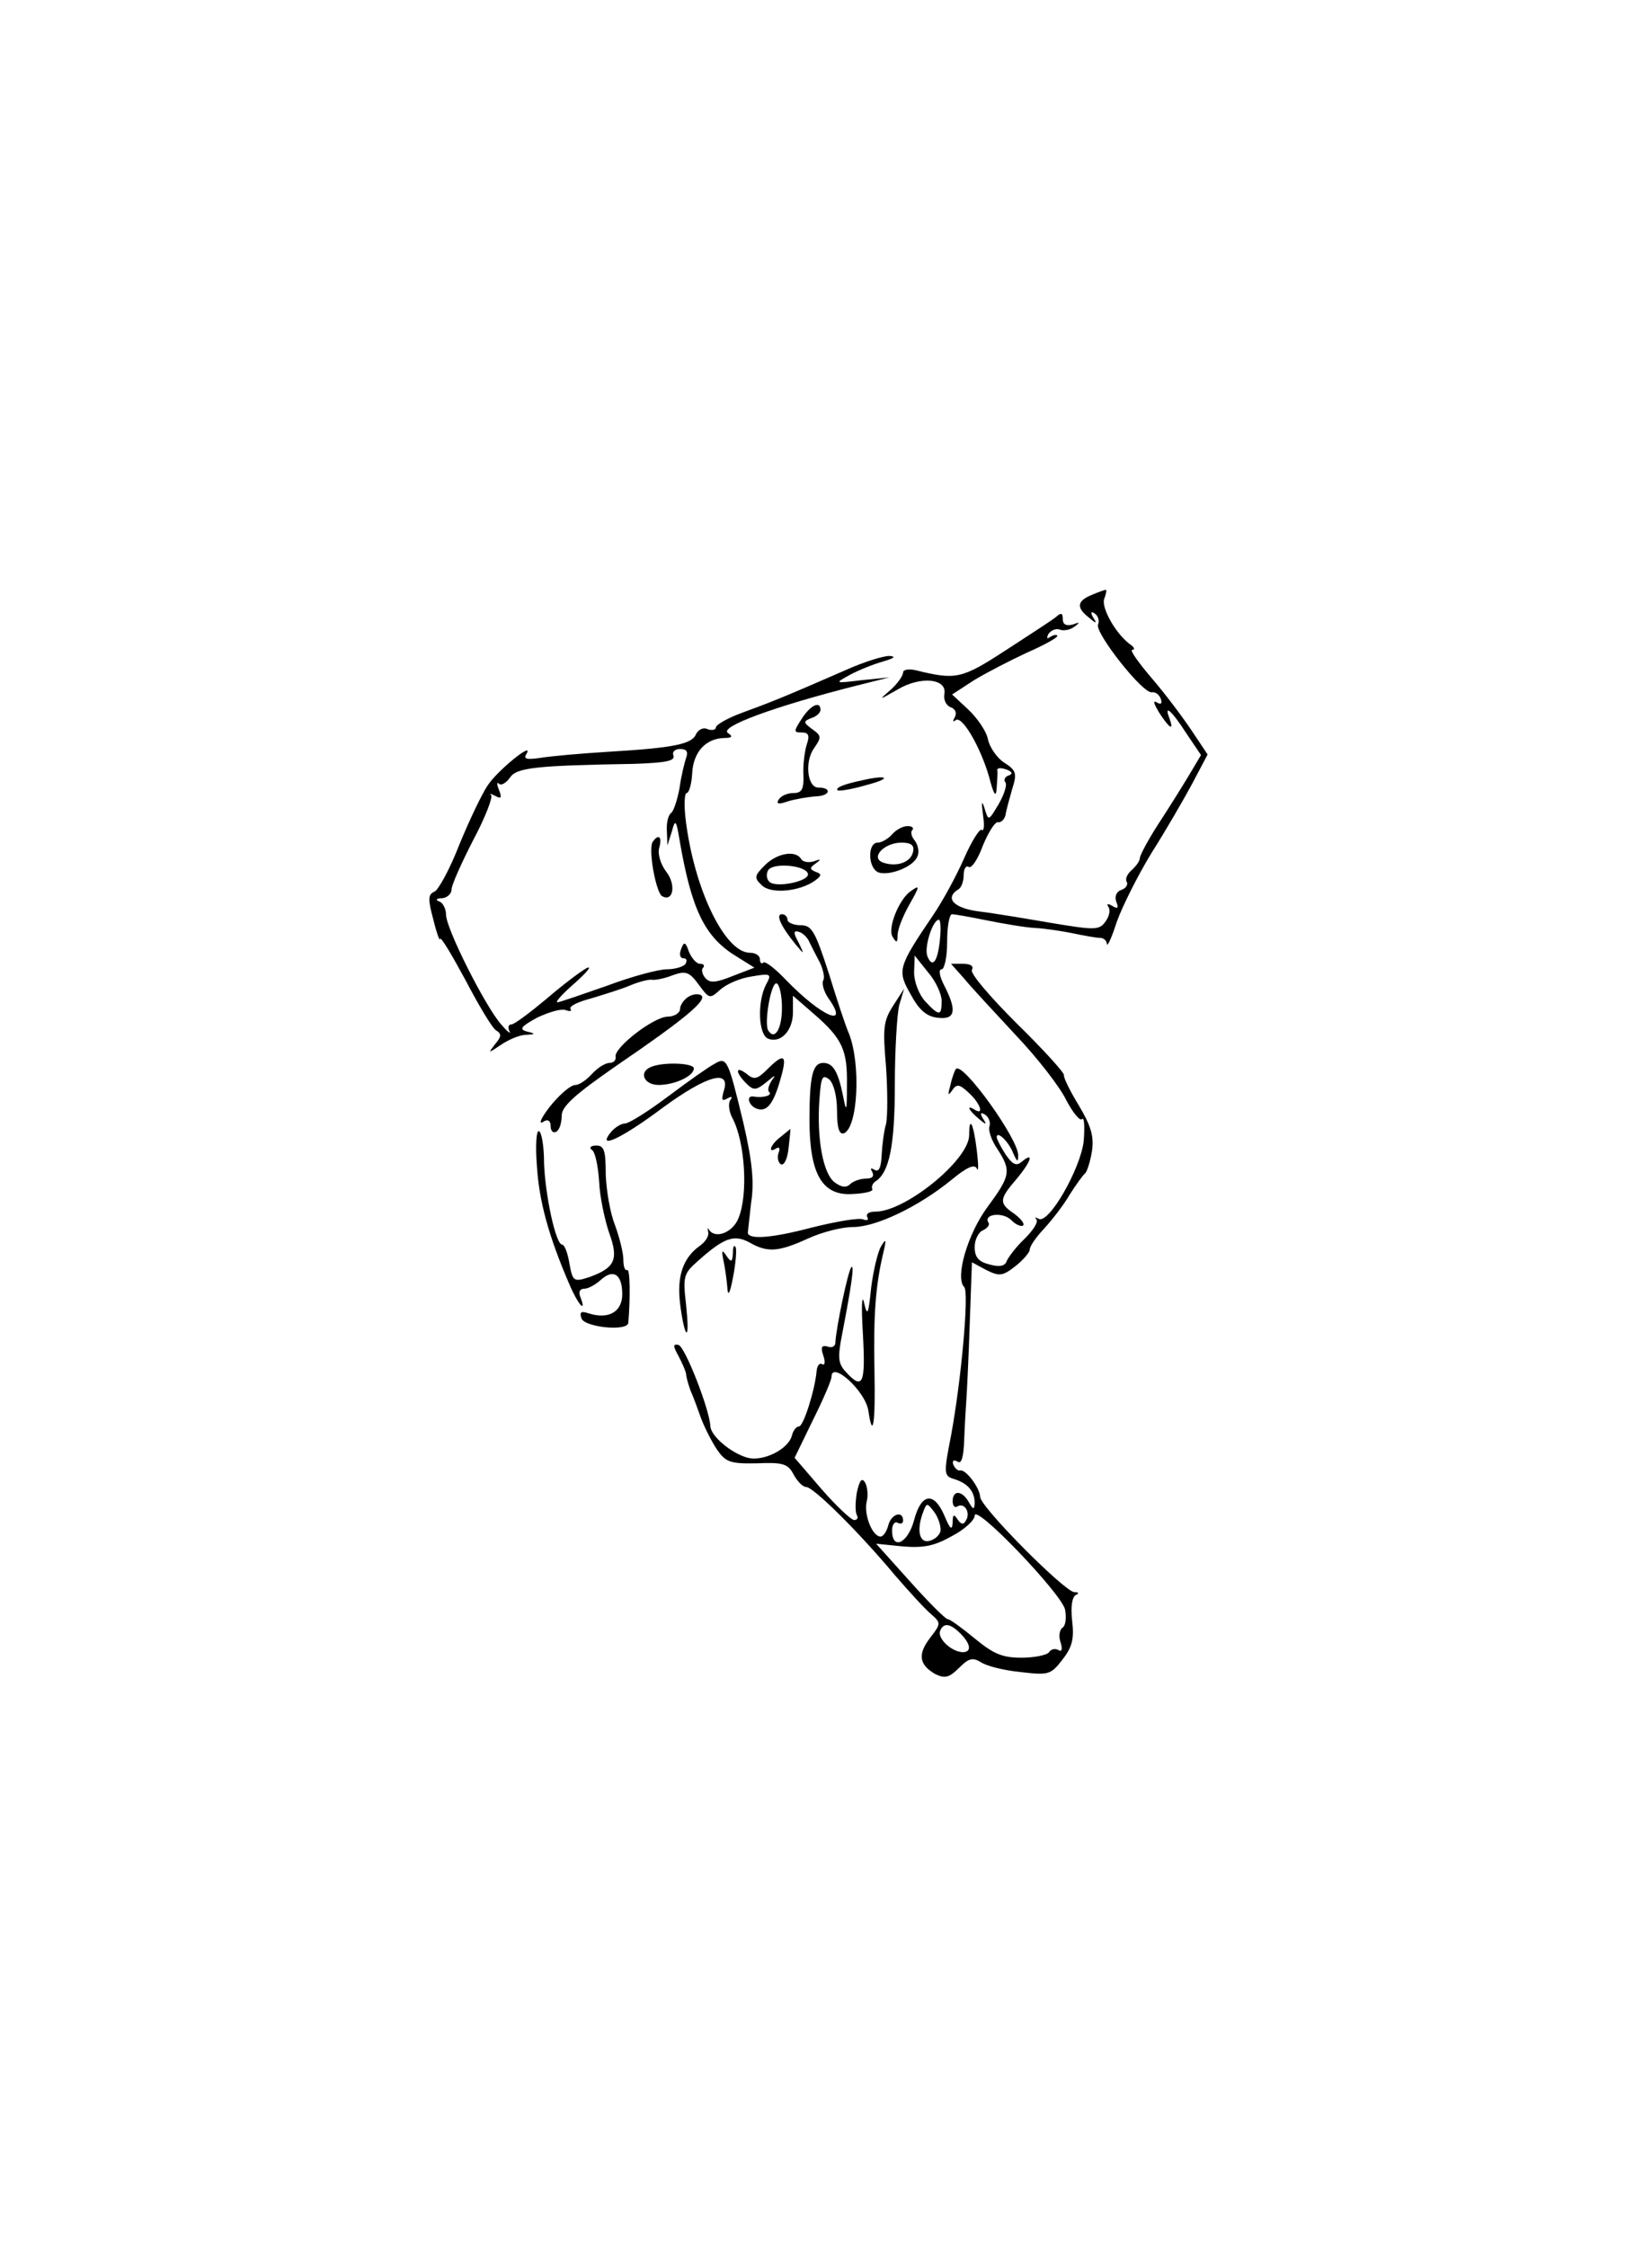 <?xml version="1.0" standalone="no"?>
<!DOCTYPE svg PUBLIC "-//W3C//DTD SVG 20010904//EN"
 "http://www.w3.org/TR/2001/REC-SVG-20010904/DTD/svg10.dtd">
<svg version="1.0" xmlns="http://www.w3.org/2000/svg"
 width="300pt" height="408pt" viewBox="0 0 300 408"
 preserveAspectRatio="xMidYMid meet">
<g transform="translate(0,408) scale(0.1,-0.1)"
fill="#000000" stroke="none">
<path d="M1983 3000 c-27 -11 -29 -23 -6 -41 14 -12 16 -12 8 0 -5 9 -4 12 3
7 6 -4 9 -13 6 -20 -6 -15 82 -127 98 -123 6 1 13 -4 16 -12 3 -9 0 -11 -8 -6
-7 4 -4 -4 5 -19 19 -29 27 -34 19 -11 -11 27 3 16 30 -26 l27 -40 -22 -37
c-12 -20 -37 -60 -56 -89 -18 -28 -33 -56 -33 -61 0 -5 -7 -15 -15 -22 -8 -7
-12 -16 -9 -21 3 -5 -1 -12 -10 -15 -9 -3 -12 -12 -9 -21 5 -12 3 -14 -7 -8
-8 5 -11 4 -7 -2 4 -6 1 -18 -6 -27 -11 -15 -19 -15 -97 -2 -47 8 -106 18
-132 21 -46 6 -63 24 -38 40 6 3 10 15 10 26 0 11 4 18 9 15 5 -4 17 14 26 39
10 24 22 43 27 42 6 -1 12 5 14 13 1 8 7 29 12 47 9 28 8 34 -14 48 -13 8 -27
28 -30 43 -3 15 -20 39 -36 54 l-29 27 40 26 c23 14 66 36 96 50 30 13 55 27
55 30 0 3 -5 3 -12 -1 -7 -5 -8 -3 -4 5 5 7 14 10 20 8 7 -3 19 -1 27 5 11 8
10 9 -3 4 -12 -3 -18 0 -18 10 0 11 -3 12 -12 4 -7 -6 -49 -33 -92 -61 -80
-52 -90 -54 -163 -36 -13 3 -23 1 -23 -4 0 -6 -10 -20 -22 -31 -23 -20 -23
-20 12 0 42 25 90 20 85 -8 -2 -10 3 -21 11 -24 9 -3 12 -11 8 -18 -4 -7 -4
-10 1 -6 11 11 45 -47 61 -102 9 -35 13 -39 14 -20 1 14 2 28 1 32 0 4 7 4 16
1 11 -4 13 -8 5 -11 -7 -2 -10 -8 -6 -13 3 -5 -3 -23 -13 -40 -18 -30 -18 -30
-25 -7 -5 16 -6 12 -3 -11 3 -19 2 -31 -2 -28 -3 4 -18 -19 -32 -51 -14 -32
-39 -78 -56 -103 -65 -96 -66 -101 -41 -145 15 -28 29 -40 49 -42 32 -4 35 13
12 58 -9 17 -11 30 -5 30 5 0 10 22 10 50 0 28 4 50 9 50 4 0 33 -5 62 -11 30
-6 70 -13 89 -14 19 -1 51 -6 70 -10 19 -4 41 -8 48 -8 6 0 12 -5 12 -11 1 -6
9 12 18 40 10 28 38 84 63 125 26 41 59 98 74 126 l28 53 -28 42 c-16 24 -48
67 -73 96 -24 28 -41 52 -36 52 5 0 4 4 -1 8 -27 18 -55 67 -50 84 4 10 5 18
3 17 -2 0 -13 -4 -25 -9z m-276 -625 c-4 -42 -14 -54 -23 -31 -6 17 10 66 21
66 3 0 4 -16 2 -35z m3 -112 c0 -28 -4 -29 -30 -1 -11 12 -20 35 -20 52 l1 31
24 -30 c14 -16 25 -40 25 -52z"/>
<path d="M1535 2863 c-112 -49 -140 -60 -187 -77 -27 -10 -48 -22 -48 -27 0
-4 -7 -6 -15 -3 -8 4 -17 -1 -21 -9 -7 -18 -40 -25 -159 -32 -49 -3 -105 -8
-123 -11 -26 -4 -32 -2 -26 7 15 25 -54 -31 -71 -58 -10 -15 -33 -63 -51 -107
-17 -44 -38 -82 -45 -85 -12 -5 -12 -14 -2 -51 6 -25 12 -40 12 -35 1 6 21
-28 46 -74 24 -46 49 -88 56 -92 10 -6 10 -11 -2 -25 -13 -17 -13 -17 11 -1
13 9 34 18 45 18 18 1 18 2 2 6 -15 4 -11 9 18 25 21 10 44 17 52 14 8 -3 12
-2 9 2 -3 5 14 13 37 19 23 7 56 17 72 24 17 7 34 11 39 10 5 -1 22 2 37 8 25
9 31 6 48 -17 19 -26 20 -26 39 -9 11 10 36 21 57 24 35 6 37 5 26 -15 -16
-31 -14 -91 4 -98 23 -9 45 15 45 48 l0 30 38 -33 c52 -45 61 -66 60 -129 0
-49 -1 -51 -7 -20 -9 44 -18 60 -36 60 -19 0 -25 -23 -25 -103 0 -99 23 -139
79 -135 22 1 38 5 35 9 -2 4 1 11 6 14 25 16 35 65 35 175 0 63 4 129 8 145
l9 30 -20 -31 c-18 -28 -19 -41 -13 -111 3 -44 3 -91 0 -104 -4 -13 -7 -39 -8
-57 -1 -22 -5 -31 -13 -26 -7 4 -8 3 -4 -4 4 -8 0 -12 -11 -12 -11 0 -24 -5
-29 -10 -7 -7 -16 -6 -28 3 -21 15 -33 78 -28 150 3 41 5 47 18 37 8 -8 14
-30 14 -57 0 -31 4 -43 12 -41 26 9 32 127 9 183 -5 11 -21 59 -36 108 -25 77
-31 87 -51 87 -13 0 -24 5 -24 10 0 6 -5 10 -10 10 -12 0 -2 -22 25 -55 16
-19 16 -19 5 4 -10 18 -9 22 1 19 7 -2 16 -11 19 -19 4 -8 12 -24 19 -37 6
-13 9 -27 6 -32 -3 -6 1 -20 9 -32 40 -56 -11 -35 -76 32 -20 21 -39 36 -42
32 -3 -3 -6 0 -6 6 0 7 -8 12 -18 12 -46 0 -102 117 -117 243 -3 26 -2 47 2
47 4 0 9 16 10 36 2 38 24 63 58 64 15 0 16 3 7 9 -17 11 83 48 233 86 l60 15
-50 -5 c-50 -6 -50 -6 -21 10 15 8 42 19 60 24 20 6 24 9 11 10 -11 0 -47 -11
-80 -26z m-289 -159 c-3 -9 -9 -33 -12 -55 -4 -22 -11 -42 -15 -45 -5 -3 -9
-17 -8 -32 l1 -27 8 25 c6 23 8 22 14 -15 22 -128 46 -177 104 -212 l32 -20
-39 -15 c-32 -13 -42 -13 -50 -4 -6 7 -8 16 -4 19 3 4 1 7 -6 7 -6 0 -15 10
-20 22 -6 18 -9 19 -14 5 -4 -10 -2 -17 4 -17 6 0 7 -4 4 -10 -3 -5 -19 -10
-34 -10 -15 0 -64 -13 -109 -30 -46 -16 -86 -30 -90 -30 -4 1 11 17 33 36 22
20 31 31 20 26 -11 -6 -44 -31 -73 -56 -30 -25 -58 -46 -63 -46 -6 0 -7 -6 -4
-12 4 -7 -3 -2 -15 12 -29 33 -100 174 -100 199 0 11 -6 22 -12 24 -8 3 -6 6
5 6 9 1 17 8 17 16 0 8 18 48 39 89 22 41 36 78 33 82 -4 4 -1 3 7 -1 11 -6
13 -4 7 11 -4 10 -4 15 0 11 4 -4 13 1 20 11 12 18 45 22 225 25 57 2 75 5 72
15 -3 6 2 12 12 12 12 0 15 -5 11 -16z m174 -454 c0 -38 -13 -60 -25 -41 -8
14 6 92 16 85 5 -3 9 -23 9 -44z"/>
<path d="M1185 2551 c-8 -14 6 -90 17 -98 21 -12 26 21 8 44 -10 13 -16 32
-13 43 6 21 -1 27 -12 11z"/>
<path d="M1456 2775 c-15 -23 -15 -25 0 -25 12 0 15 -5 9 -22 -4 -13 -7 -38
-6 -55 1 -26 -3 -33 -18 -33 -11 0 -23 -5 -27 -12 -5 -8 0 -9 17 -3 13 4 36 8
51 9 26 1 29 16 4 16 -20 0 -25 47 -8 71 14 20 14 23 -3 35 -16 12 -17 14 -2
20 10 3 17 10 17 15 0 17 -18 9 -34 -16z"/>
<path d="M1565 2663 c-33 -7 -48 -13 -44 -18 3 -2 27 2 54 10 46 12 37 19 -10
8z"/>
<path d="M1620 2565 c-7 -8 -19 -15 -26 -15 -19 0 -18 -46 1 -54 20 -7 64 10
71 29 4 8 1 21 -5 29 -6 7 -8 16 -4 19 3 4 -1 7 -9 7 -9 0 -21 -7 -28 -15z
m38 -32 c-4 -19 -30 -28 -55 -19 -23 9 3 36 34 36 18 0 24 -5 21 -17z"/>
<path d="M1389 2509 c-19 -19 -20 -23 -6 -36 16 -17 69 -12 97 8 12 9 13 12 1
16 -11 5 -11 7 0 15 11 8 10 9 -3 4 -10 -3 -20 -1 -23 4 -10 17 -44 11 -66
-11z m78 -15 c5 -14 -58 -27 -70 -15 -5 5 -6 14 -2 21 9 14 67 9 72 -6z"/>
<path d="M1654 2462 c-21 -14 -43 -68 -33 -83 7 -12 9 -11 9 3 0 10 9 33 20
53 21 37 21 39 4 27z"/>
<path d="M1751 2303 c13 -16 56 -62 94 -103 39 -41 80 -94 91 -117 12 -23 25
-39 29 -35 4 4 5 -14 3 -40 -6 -51 -64 -152 -82 -141 -6 3 -8 3 -4 -1 4 -5 -6
-20 -21 -35 -16 -15 -30 -34 -33 -41 -3 -9 -13 -11 -31 -6 -20 5 -27 13 -27
32 0 13 7 27 15 30 8 4 13 10 10 14 -10 16 27 20 42 4 8 -8 18 -12 21 -9 3 3
-4 12 -16 21 -28 19 -28 26 3 62 27 32 34 52 11 33 -10 -9 -17 -6 -30 13 -9
14 -16 28 -16 31 0 13 22 -8 30 -29 7 -16 9 -17 9 -4 1 29 -101 171 -113 157
-2 -2 -7 -15 -10 -29 -5 -18 -5 -21 3 -10 8 12 13 12 30 -4 21 -19 29 -42 11
-31 -16 10 -11 -1 7 -16 14 -12 16 -12 8 0 -6 10 -4 12 4 7 7 -5 10 -14 8 -21
-3 -6 3 -25 14 -41 26 -40 24 -49 -18 -106 -36 -49 -59 -128 -42 -145 9 -9 -5
-167 -24 -270 -14 -71 -13 -73 7 -79 24 -8 36 -22 36 -44 -1 -12 -3 -11 -11 3
-12 21 -29 22 -29 1 0 -8 4 -13 9 -9 13 7 24 -12 15 -26 -4 -8 -9 -7 -15 2 -7
11 -9 9 -9 -6 -1 -15 -5 -11 -15 13 -19 44 -42 41 -55 -8 -11 -42 -40 -56 -40
-19 0 11 5 17 10 14 6 -3 10 -1 10 4 0 19 -22 12 -27 -9 -3 -11 -9 -20 -14
-20 -15 0 -31 41 -25 64 3 11 1 27 -3 34 -6 10 -10 4 -15 -18 -3 -18 -3 -36 0
-41 3 -5 1 -9 -5 -9 -5 0 -32 25 -59 56 l-49 57 33 68 c19 38 34 73 34 79 0
30 62 -26 67 -62 8 -54 13 -23 11 73 -2 102 2 155 16 214 6 25 5 27 -4 12 -6
-10 -14 -44 -18 -75 -5 -50 -7 -53 -13 -27 -4 17 -5 -9 -2 -57 5 -91 0 -103
-31 -69 -14 15 -15 26 -7 67 17 88 23 129 17 123 -6 -6 -28 -112 -29 -137 0
-7 -7 -10 -14 -7 -11 3 -13 -1 -8 -16 4 -12 3 -19 -2 -16 -5 3 -9 -3 -10 -12
-3 -35 -24 -101 -32 -101 -5 0 -11 -8 -13 -17 -7 -25 -52 -47 -80 -40 -30 8
-68 40 -68 58 -2 31 -46 144 -58 147 -10 2 -10 -2 0 -20 7 -13 13 -27 14 -33
0 -5 4 -19 8 -30 5 -11 13 -33 19 -50 6 -16 19 -42 29 -57 16 -23 24 -26 73
-25 47 2 56 -1 66 -20 7 -13 17 -23 23 -23 13 0 95 -81 161 -160 26 -30 55
-62 66 -71 18 -16 18 -17 -2 -43 -23 -30 -20 -49 10 -66 17 -8 25 -6 42 11 18
18 25 20 40 11 10 -7 42 -15 72 -18 51 -6 55 -5 76 22 18 23 22 38 18 71 -3
26 0 44 7 47 6 3 5 5 -3 5 -18 1 -171 155 -171 173 -1 17 -26 50 -36 48 -5 -1
-10 4 -13 11 -2 7 1 9 8 5 7 -5 11 8 12 41 1 26 3 59 4 73 1 14 4 75 6 136 l4
112 26 -14 c24 -12 30 -11 53 7 14 11 26 25 26 30 0 6 11 22 25 37 14 15 36
43 47 62 12 19 25 37 29 40 3 3 9 21 12 40 4 27 -2 46 -24 83 -16 26 -28 51
-27 55 1 4 -37 46 -86 94 -48 48 -85 91 -81 97 4 7 -3 11 -16 11 l-22 0 24
-27z m-43 -1003 c-2 -8 -11 -16 -21 -18 -18 -4 -23 21 -10 54 6 16 7 15 20 -2
7 -10 12 -25 11 -34z m226 -142 c3 -15 1 -30 -4 -33 -6 -4 -8 -16 -4 -27 4
-13 2 -18 -4 -14 -6 3 -13 2 -17 -4 -3 -5 -26 -10 -50 -10 -35 0 -51 7 -85 35
-23 19 -45 35 -49 35 -4 0 -35 31 -68 68 l-62 69 49 -5 c38 -3 57 1 89 19 23
12 41 29 41 37 0 23 156 -140 164 -170z m-190 -44 c19 -19 21 -34 4 -34 -20 1
-45 24 -41 38 6 16 18 15 37 -4z"/>
<path d="M1250 2270 c-8 -5 -15 -15 -15 -22 0 -7 -10 -14 -23 -14 -26 -1 -98
-57 -94 -73 1 -6 -4 -11 -11 -11 -8 0 -22 -9 -32 -20 -10 -11 -23 -20 -30 -20
-12 0 -45 -33 -60 -59 -5 -9 -4 -12 3 -7 7 4 12 1 12 -9 0 -9 5 -13 10 -10 6
3 10 16 10 29 0 17 23 38 101 92 123 84 165 119 152 127 -5 3 -15 2 -23 -3z"/>
<path d="M1297 2148 c-10 -5 -48 -32 -84 -59 -36 -27 -71 -49 -78 -49 -7 0
-18 -7 -25 -15 -28 -34 18 -13 94 44 82 60 124 70 110 29 -4 -15 -3 -18 6 -13
9 5 11 4 6 -3 -4 -6 -2 -21 4 -32 23 -43 29 -139 11 -182 -10 -26 -43 -39 -54
-20 -2 4 -2 1 -1 -5 2 -7 -5 -18 -15 -25 -31 -22 -42 -56 -36 -105 3 -25 8
-49 11 -52 4 -3 3 19 0 49 -6 52 -5 57 21 80 48 43 66 49 94 34 33 -19 53 -17
106 7 26 12 62 21 82 21 42 0 119 37 178 85 29 24 43 30 47 21 3 -7 3 7 0 32
-6 50 -14 66 -14 29 0 -45 -116 -139 -170 -139 -12 0 -18 -4 -15 -10 3 -5 0
-7 -8 -4 -8 3 -49 -4 -93 -15 -72 -19 -113 -22 -116 -10 0 2 3 27 6 55 6 37 2
76 -14 145 -28 116 -30 121 -53 107z"/>
<path d="M1393 2138 c-18 -18 -24 -19 -37 -8 -21 16 -21 3 -1 -17 14 -14 18
-13 38 3 14 12 17 13 9 3 -6 -9 -9 -19 -5 -22 6 -6 -11 -11 -29 -8 -14 2 -8
-17 6 -22 19 -7 31 9 44 56 12 42 6 46 -25 15z"/>
<path d="M1183 2143 c-24 -9 -14 -33 13 -33 29 0 64 16 64 30 0 10 -55 12 -77
3z"/>
<path d="M975 1963 c4 -64 21 -127 59 -215 15 -36 32 -55 20 -23 -4 9 -1 15 7
15 7 0 20 7 30 16 23 21 39 10 39 -26 0 -32 -25 -46 -60 -35 -15 5 -18 3 -14
-9 6 -16 83 -24 85 -8 4 48 3 99 -2 96 -4 -2 -7 6 -7 19 0 12 -7 40 -15 62 -9
22 -16 64 -17 93 0 43 -3 52 -17 52 -10 0 -14 -4 -8 -8 6 -4 11 -29 13 -57 1
-27 10 -69 18 -93 18 -49 11 -64 -36 -81 -28 -9 -30 -8 -36 25 -3 19 -9 34
-13 34 -12 0 -31 91 -33 148 0 29 -4 55 -9 58 -5 3 -7 -26 -4 -63z"/>
<path d="M1418 2016 c-19 -14 -25 -32 -8 -21 5 3 7 0 4 -8 -3 -8 -1 -18 4 -21
6 -3 12 10 14 29 2 19 4 35 3 35 0 0 -8 -7 -17 -14z"/>
<path d="M1331 1805 c-1 -17 -3 -18 -12 -5 -8 12 -9 10 -5 -10 3 -14 6 -36 7
-50 1 -15 5 -7 10 20 5 25 7 50 5 55 -3 6 -5 1 -5 -10z"/>
</g>
</svg>
